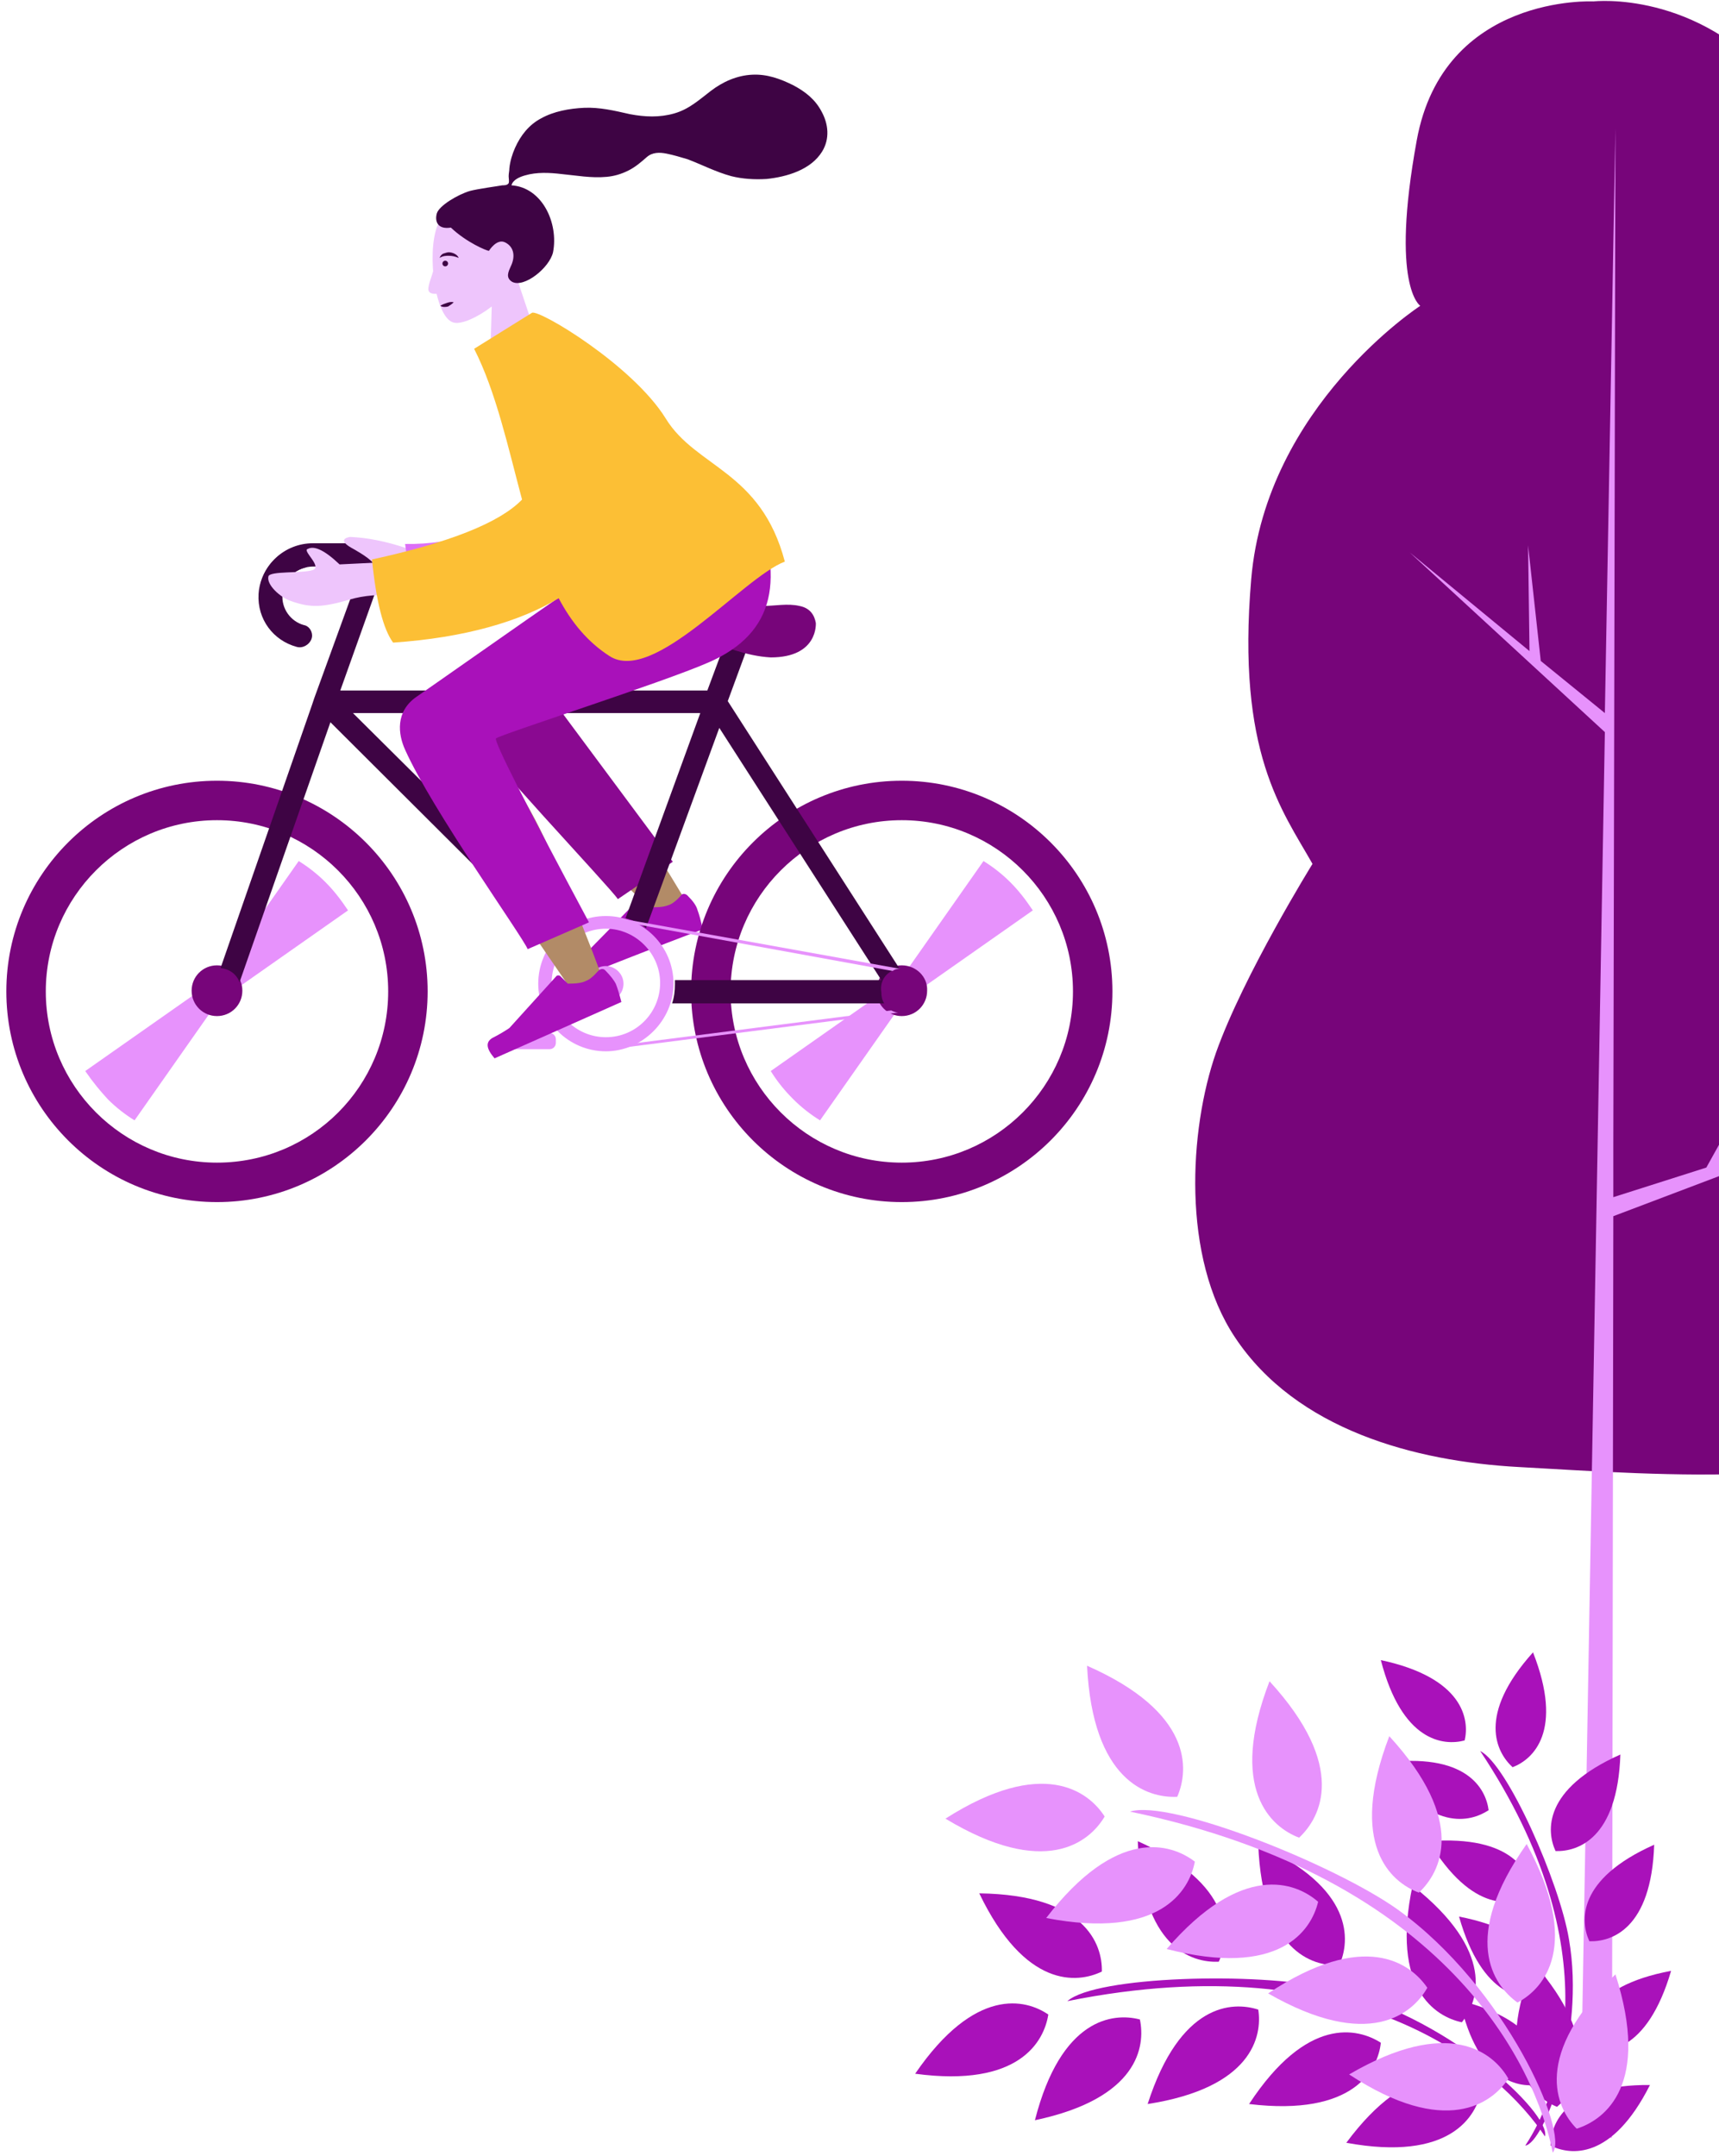 <svg width="244" height="306" viewBox="0 0 244 306" fill="none" xmlns="http://www.w3.org/2000/svg">
<path d="M65.2 96.6C66.6 94.1 70 92 72.9 94.9C74.7 96.7 79.4 102 84.5 108.3C87.5 112 91.7 118.5 97.3 127.8L93.8 130.5C83.8 120.7 76.3 113.1 71.4 107.8" fill="#B28B67"/>
<path d="M87.7 127.6C86.5 125.8 68.5 106.9 64.3 100.7C62.5 98 69.9 89.6 74.4 93.9L95.5 122.3L87.7 127.6Z" fill="#8A0991"/>
<path d="M97.574 127.081C97.278 126.795 96.831 126.768 96.631 127.114C95.958 127.88 95.348 128.336 94.802 128.483C94.205 128.716 93.349 128.799 92.233 128.732L91.134 127.635C90.961 127.535 90.738 127.522 90.688 127.609L83.673 134.759C83.026 135.079 82.28 135.572 81.26 136.138C80.241 136.704 80.324 137.56 81.446 139.016C92.964 134.466 99.065 132.099 99.748 131.916C99.505 130.736 99.249 129.78 99.016 129.184C98.833 128.501 98.377 127.891 97.574 127.081Z" fill="#A911BA"/>
<path d="M46.2 125.2C45 124 43.7 123 42.4 122.2L31.1 138.3L32.2 139.4L33.3 140.5L49.4 129.2C48.4 127.7 47.4 126.4 46.2 125.2Z" fill="#E792FC"/>
<path d="M30.8 110.8C14.3 110.8 0.9 124.2 0.9 140.7C0.9 157.2 14.3 170.6 30.8 170.6C47.3 170.6 60.7 157.2 60.7 140.7C60.7 124.2 47.3 110.8 30.8 110.8ZM30.8 165C17.4 165 6.5 154.1 6.5 140.7C6.5 127.3 17.4 116.4 30.8 116.4C44.2 116.4 55.1 127.3 55.1 140.7C55.1 154.1 44.3 165 30.8 165Z" fill="#77057A"/>
<path d="M15.3 156C16.5 157.2 17.8 158.2 19.1 159L30.4 142.9L29.3 141.8L28.2 140.7L12.1 152C13.2 153.6 14.2 154.8 15.3 156Z" fill="#E792FC"/>
<path d="M30.8 137C28.8 137 27.2 138.6 27.2 140.6C27.2 142.6 28.8 144.2 30.8 144.2C32.8 144.2 34.4 142.6 34.4 140.6C34.4 138.6 32.8 137 30.8 137Z" fill="#77057A"/>
<path d="M143.4 125.2C142.2 124 140.9 123 139.6 122.2L128.3 138.3L129.4 139.4L130.5 140.5L146.6 129.2C145.6 127.7 144.6 126.4 143.4 125.2Z" fill="#E792FC"/>
<path d="M128 110.8C111.5 110.8 98.1 124.2 98.1 140.7C98.1 157.2 111.5 170.6 128 170.6C144.5 170.6 157.9 157.2 157.9 140.7C157.9 124.2 144.5 110.8 128 110.8ZM128 165C114.6 165 103.7 154.1 103.7 140.7C103.7 127.3 114.6 116.4 128 116.4C141.4 116.4 152.3 127.3 152.3 140.7C152.3 154.1 141.4 165 128 165Z" fill="#77057A"/>
<path d="M112.6 156C113.8 157.2 115.1 158.2 116.4 159L127.7 142.9L126.6 141.8L125.5 140.7L109.4 152C110.4 153.6 111.4 154.8 112.6 156Z" fill="#E792FC"/>
<path d="M128 137C126 137 124.4 138.6 124.4 140.6C124.4 142.6 126 144.2 128 144.2C130 144.2 131.6 142.6 131.6 140.6C131.7 138.6 130 137 128 137Z" fill="#77057A"/>
<path d="M127.7 137.5L103.3 99.5L107.2 88.9L104.2 87.8L100.4 98H48.3L54.9 79.5C55.3 78.3 54.5 77.1 53.2 77.1H44.4C40.4 77.1 37 80.2 36.8 84.2C36.6 87.8 39 90.8 42.2 91.7C43.2 92 44.3 91.2 44.3 90.2C44.3 89.5 43.8 88.8 43.1 88.7C41.3 88.2 39.9 86.4 40.1 84.3C40.2 82.1 42.2 80.4 44.5 80.4H51.4L45 98L44.6 99.1L44.3 100L31.3 137.4C32.6 137.5 33.6 138.3 34 139.4L46.9 102.5L78.5 134C79.1 133.1 79.9 132.4 80.8 131.7L50.1 101.2H99.4L88.8 130.3C89.9 130.6 90.8 131 91.7 131.7L102.1 103.3L125.1 139.1H95.8C95.8 139.3 95.8 139.5 95.8 139.7C95.8 140.6 95.7 141.5 95.4 142.4H125.5C125.2 141.9 125.1 141.4 125.1 140.8C124.8 139 126.1 137.6 127.7 137.5Z" fill="#3E0444"/>
<path d="M42.1 91.8C43.1 92.1 44.2 91.3 44.2 90.3C44.2 89.6 43.7 88.9 43 88.8C41.2 88.3 39.8 86.5 40 84.4C40.1 82.4 41.6 80.9 43.5 80.5C43.3 78.8 42.6 78 42 77.6C39.1 78.5 36.9 81.1 36.7 84.3C36.5 87.9 38.8 90.9 42.1 91.8Z" fill="#3E0444"/>
<path d="M109.4 93.3C116.2 93.3 115.8 88.4 115.8 88.4C115.6 87.3 115 86.3 113.5 86C111.8 85.6 110 86 108.2 86C106.2 86 104.2 86 102.2 86H94.5C93.4 86 92.6 86.8 92.6 87.7C92.6 88.5 93.3 89.2 94.2 89.4C96 89.6 97.9 90 99.6 90.7C102.8 91.7 105.8 93.1 109.4 93.3C109.3 93.3 109.4 93.3 109.4 93.3Z" fill="#77057A"/>
<path d="M127.8 137.5L86.7 130.1L86.6 130.5L126.7 137.8C127.1 137.5 127.5 137.5 127.8 137.5Z" fill="#E792FC"/>
<path d="M126.5 143.4L85.9 148.6V149L127.5 143.7C127.2 143.7 126.9 143.6 126.5 143.4Z" fill="#E792FC"/>
<path d="M86 149.2C80.7 149.2 76.4 144.9 76.4 139.6C76.4 134.3 80.7 130 86 130C91.3 130 95.6 134.3 95.6 139.6C95.6 144.8 91.2 149.2 86 149.2ZM86 131.8C81.7 131.8 78.3 135.3 78.3 139.5C78.3 143.8 81.8 147.2 86 147.2C90.3 147.2 93.7 143.7 93.7 139.5C93.7 135.3 90.2 131.8 86 131.8Z" fill="#E792FC"/>
<path d="M86 137.1C84.6 137.1 83.5 138.2 83.5 139.6C83.5 141 84.6 142.1 86 142.1C87.4 142.1 88.5 141 88.5 139.6C88.5 138.2 87.3 137.1 86 137.1Z" fill="#E792FC"/>
<path d="M86 138.9C85.6 138.9 85.3 139.2 85.3 139.6C85.3 140 85.6 140.3 86 140.3C86.4 140.3 86.7 140 86.7 139.6C86.7 139.2 86.4 138.9 86 138.9Z" fill="#E792FC"/>
<path d="M84.634 140.152L74.654 146.994L75.389 148.067L85.369 141.224L84.634 140.152Z" fill="#E792FC"/>
<path d="M78 146.6H72.8C72.3 146.6 71.9 147 71.9 147.5V148C71.9 148.5 72.3 148.9 72.8 148.9H78C78.5 148.9 78.9 148.5 78.9 148V147.5C78.9 147 78.5 146.6 78 146.6Z" fill="#E792FC"/>
<path d="M71.2 108C72.5 110.1 73.9 112.6 75.3 115.1C78.8 121.3 84.4 135.5 85.8 139.7C86.7 142.3 83 143.3 81.8 141.5C80.6 139.7 60.3 110.6 57.3 103.8C56.3 101.5 59.8 97.6 63.1 98" fill="#B28B67"/>
<path d="M85.9 137.7C85.6 137.4 85.2 137.5 84.9 137.8C84.2 138.6 83.7 139 83.2 139.2C82.6 139.5 81.8 139.6 80.6 139.6L79.5 138.5C79.4 138.4 79.1 138.4 79 138.5L72.3 145.9C71.7 146.3 70.9 146.8 69.9 147.3C68.9 147.9 69 148.8 70.2 150.2C81.5 145.2 87.5 142.5 88.2 142.2C87.9 141 87.6 140.1 87.4 139.6C87.2 139.2 86.7 138.5 85.9 137.7Z" fill="#A911BA"/>
<path d="M59.1 98.9C65.9 94.2 84.2 81.2 87.9 79.1L106.8 70.7C111.4 82 110.2 89.8 100.6 94C94 96.9 70.8 104.3 70.4 104.8C70.1 105.2 74.5 113.9 83.6 130.9L74.9 134.7C74.1 132.8 61.3 114.9 57.5 106.4C56.5 104.2 56.1 101 59.1 98.9Z" fill="#A911BA"/>
<path d="M77.8 52.7L69.5 53.6L69.8 43.5C67.7 45.1 65.6 46 64.5 45.8C61.8 45.4 60.5 36 62.1 32C63.7 28 73.8 25.3 75.2 32.6C75.7 35.2 74.8 37.6 73.4 39.6L77.8 52.7Z" fill="#EEC5FC"/>
<path d="M62 30.3C61.7 31.4 62.1 32.6 64 32.3C66.2 34.4 69.1 35.6 69.4 35.6C69.4 35.6 70.5 33.8 71.7 34.4C73.1 35.1 73.1 36.6 72.5 37.8C72.2 38.5 71.7 39.4 72.7 40C74.4 40.9 78 38 78.5 35.8C79.3 31.7 77 26.6 72.6 26.3C72.8 25.5 73.8 25.1 74.5 24.9C76.2 24.4 78 24.5 79.7 24.7C81.8 24.9 83.9 25.3 86.1 25.1C87.2 25 88.2 24.7 89.2 24.2C90.2 23.7 91 23 91.8 22.3C92.6 21.6 93.6 21.6 94.6 21.8C95.6 22 96.6 22.3 97.6 22.6C99.7 23.4 101.6 24.4 103.8 25C105.4 25.4 107.1 25.5 108.8 25.4C111.7 25.1 115.1 24.1 116.7 21.5C117.8 19.7 117.6 17.6 116.6 15.8C115.7 14.1 114.3 13 112.6 12.1C110.8 11.2 108.9 10.5 106.8 10.6C104.6 10.7 102.6 11.6 100.9 12.9C99.2 14.2 97.8 15.5 95.7 16.1C93.6 16.7 91.5 16.6 89.4 16.2C87.2 15.7 85.1 15.2 82.9 15.3C80.8 15.4 78.6 15.8 76.8 16.8C75.1 17.7 73.9 19.2 73.1 21C72.7 21.9 72.4 22.9 72.3 23.9C72.3 24.3 72.2 24.6 72.2 25C72.2 25.3 72.3 25.7 72.2 26C72 26.3 71.6 26.3 71.3 26.3C70.8 26.4 67.8 26.8 66.7 27.1C65 27.6 62.3 29.2 62 30.3Z" fill="#3E0444"/>
<path d="M61.6 37.6C61.6 38.8 60.8 40 60.8 41.1C60.9 41.8 61.7 41.7 62.4 41.7" fill="#EEC5FC"/>
<path d="M62.4 36.6C62.5 36.3 62.7 36.1 62.9 36C63.2 35.9 63.5 35.8 63.7 35.8C64 35.8 64.3 35.9 64.5 36C64.7 36.1 65 36.3 65.1 36.6C64.6 36.4 64.2 36.3 63.7 36.3C63.3 36.3 62.9 36.3 62.4 36.6Z" fill="#3E0444"/>
<path d="M62.5 43.4C62.8 43.2 63.1 43.1 63.4 43C63.7 42.9 64 42.8 64.4 42.9C64.1 43.2 63.9 43.3 63.6 43.5C63.2 43.6 62.8 43.6 62.5 43.4Z" fill="#3E0444"/>
<path d="M63.2 37.8C63.421 37.8 63.6 37.621 63.6 37.4C63.6 37.179 63.421 37 63.2 37C62.979 37 62.8 37.179 62.8 37.4C62.8 37.621 62.979 37.8 63.2 37.8Z" fill="#3E0444"/>
<path d="M70.2 83.5L58.5 81.3C53.9 82.7 51.6 83 51.6 82.3C51.6 81.2 53.1 81.2 53.2 80.5C53.3 79.8 51.6 78.7 49.8 77.7C48.1 76.7 49 76.3 49.7 76.2C52.1 76.3 54.7 76.8 57.7 77.8L71.5 77.1L70.2 83.5Z" fill="#EEC5FC"/>
<path d="M56.8 84.5C54 84.3 51.6 84.5 49.6 85.1C45.8 86.2 44.1 86.3 41.3 85.3C39.8 84.8 37.8 83 38.1 81.8C38.3 81 42.9 81.4 44.4 80.9C45.8 80.4 42.8 78.1 43.7 77.9C44.6 77.4 46.1 78.1 48.2 80.1L54.3 79.8L56.8 84.5Z" fill="#EEC5FC"/>
<path d="M75 81.2C70.7 84 64 84.2 58.3 82.9L57.5 77.2C64.6 77.3 69.9 75.1 73.5 72.9C77.5 73.8 78.3 79 75 81.2Z" fill="#DD6FF7"/>
<path d="M67.3 49.5L75.5 44.4C76.4 43.8 89.8 51.8 94.5 59.4C98.8 66.4 108 66.8 111.4 79.7C105.4 82 92.8 97.2 86.5 93.1C83.4 91.1 81.1 88.3 79.3 84.9C73.8 88.2 66 90.5 55.8 91.2C54.4 89.3 53.4 85.4 52.8 79.4C63.8 77 70.9 74.2 74.1 70.9C72.1 63.4 70.4 55.6 67.3 49.5Z" fill="#FCBF35"/>
<path d="M288.7 146.1C288.3 145.7 288 145.3 287.6 144.9C282.6 139.4 271 131 272 123.3C272.9 116.3 277.7 108.9 279.2 101.7C282.3 87 281.2 70.3 269.3 59.7C266 56.7 261.2 54.3 258.8 50.4C256.2 46.3 257.7 44.1 258.4 39.6C259.8 30.2 258.6 19.7 252.4 12.2C240.9 -1.5 226.2 0.2 226.2 0.2C226.2 0.2 204.9 -0.9 201.1 19.9C197.3 40.7 201.6 43.4 201.6 43.4C201.6 43.4 179.7 57.6 177.6 82.2C175.5 106.8 182 115 186.3 122.6C186.3 122.6 176.5 138.4 172.6 149.4C168.8 160.3 167.7 178.4 175.3 189.8C184 202.9 200.8 207.4 215.6 208.2C237.1 209.4 262.7 211.5 282.7 201.8C294.5 196.1 304.2 183.9 302.9 170.8C301.8 161.2 295.2 153.3 288.7 146.1Z" fill="#77057A"/>
<path d="M274.4 155.4L244.3 165L252.1 147.9L242.2 165.7L229 169.9V162.4L229.3 18.2L227.8 101.2L218.7 93.8L216.9 77.4L217.1 92.4L200.1 78.4L227.8 103.9L224.3 302.8L228.8 303.4L229 172.6L274.4 155.4Z" fill="#E792FC"/>
<path fill-rule="evenodd" clip-rule="evenodd" d="M151.5 284C192.8 275.7 213 293.7 219.3 303.2C220.2 300 205.4 285.8 188.3 282.1C178.6 279.9 155.6 280.4 151.5 284Z" fill="#A911BA"/>
<path fill-rule="evenodd" clip-rule="evenodd" d="M148.8 285.9C145.6 283.7 138.4 281.9 129.9 294.3C144.7 296.3 148.2 289.7 148.8 285.9Z" fill="#A911BA"/>
<path fill-rule="evenodd" clip-rule="evenodd" d="M156.4 279.8C156.5 275.9 154 268.9 139 268.7C145.5 282.2 152.9 281.5 156.4 279.8Z" fill="#A911BA"/>
<path fill-rule="evenodd" clip-rule="evenodd" d="M161.8 286.6C158 285.6 150.6 286.4 146.9 300.9C161.6 297.8 162.6 290.4 161.8 286.6Z" fill="#A911BA"/>
<path fill-rule="evenodd" clip-rule="evenodd" d="M173 278.4C174.6 274.9 175.1 267.4 161.5 261.3C162.1 276.3 169.1 278.6 173 278.4Z" fill="#A911BA"/>
<path fill-rule="evenodd" clip-rule="evenodd" d="M178.6 285.2C174.9 284 167.5 284.3 162.9 298.6C177.7 296.3 179.2 289 178.6 285.2Z" fill="#A911BA"/>
<path fill-rule="evenodd" clip-rule="evenodd" d="M190.1 278.9C191.7 275.4 192.2 267.9 178.6 261.8C179.2 276.8 186.2 279.1 190.1 278.9Z" fill="#A911BA"/>
<path fill-rule="evenodd" clip-rule="evenodd" d="M196 289.9C192.7 287.8 185.5 286.1 177.3 298.6C192.2 300.4 195.6 293.7 196 289.9Z" fill="#A911BA"/>
<path fill-rule="evenodd" clip-rule="evenodd" d="M207.5 287C209.9 284 212.3 276.9 200.5 267.6C197.4 282.2 203.7 286.2 207.5 287Z" fill="#A911BA"/>
<path fill-rule="evenodd" clip-rule="evenodd" d="M210.3 296.5C207.2 294.2 200 292.1 191.1 304.1C205.8 306.8 209.6 300.4 210.3 296.5Z" fill="#A911BA"/>
<path fill-rule="evenodd" clip-rule="evenodd" d="M221 299C224 296.5 227.6 289.9 217.7 278.6C212 292.5 217.4 297.5 221 299Z" fill="#A911BA"/>
<path fill-rule="evenodd" clip-rule="evenodd" d="M210.1 248.5C228.8 276.6 221.5 297 216.5 304.5C219.1 304.2 225.1 288.9 222.7 275.2C221.4 267.3 214 250.4 210.1 248.5Z" fill="#A911BA"/>
<path fill-rule="evenodd" clip-rule="evenodd" d="M207.9 247C208.6 244 207.7 238.1 196 235.6C199 247.2 204.9 247.8 207.9 247Z" fill="#A911BA"/>
<path fill-rule="evenodd" clip-rule="evenodd" d="M214.7 250.8C217.6 249.7 222 245.7 217.6 234.5C209.6 243.4 212.4 248.7 214.7 250.8Z" fill="#A911BA"/>
<path fill-rule="evenodd" clip-rule="evenodd" d="M211.3 256.9C210.9 253.8 208.1 248.6 196.2 250.2C203 260.1 208.7 258.6 211.3 256.9Z" fill="#A911BA"/>
<path fill-rule="evenodd" clip-rule="evenodd" d="M220.8 262.7C223.9 262.8 229.6 261 230 249C219 253.9 219.5 259.9 220.8 262.7Z" fill="#A911BA"/>
<path fill-rule="evenodd" clip-rule="evenodd" d="M217.5 268.9C217.3 265.8 214.8 260.4 202.8 261.3C209 271.6 214.8 270.5 217.5 268.9Z" fill="#A911BA"/>
<path fill-rule="evenodd" clip-rule="evenodd" d="M225.6 275.5C228.7 275.6 234.4 273.8 234.8 261.8C223.8 266.7 224.3 272.7 225.6 275.5Z" fill="#A911BA"/>
<path fill-rule="evenodd" clip-rule="evenodd" d="M219.3 283.2C219.9 280.1 218.9 274.3 207.1 272C210.4 283.6 216.3 284.1 219.3 283.2Z" fill="#A911BA"/>
<path fill-rule="evenodd" clip-rule="evenodd" d="M224.9 290.8C227.9 291.7 233.8 291.3 237.2 279.7C225.4 281.9 224.4 287.8 224.9 290.8Z" fill="#A911BA"/>
<path fill-rule="evenodd" clip-rule="evenodd" d="M218.7 295.8C219.5 292.8 218.9 286.9 207.2 283.9C209.8 295.6 215.7 296.4 218.7 295.8Z" fill="#A911BA"/>
<path fill-rule="evenodd" clip-rule="evenodd" d="M220.1 304.5C222.9 305.9 228.8 306.6 234.2 295.9C222.2 295.8 220.1 301.4 220.1 304.5Z" fill="#A911BA"/>
<path fill-rule="evenodd" clip-rule="evenodd" d="M160.4 257.1C205.5 266.5 218 293.3 220.4 305.5C222.7 302.7 213.8 282.1 198.4 271C189.4 264.6 166.1 255.3 160.4 257.1Z" fill="#E792FC"/>
<path fill-rule="evenodd" clip-rule="evenodd" d="M156.8 257.8C154.5 254.2 148 249.3 134.2 258.1C148.3 266.6 154.6 261.5 156.8 257.8Z" fill="#E792FC"/>
<path fill-rule="evenodd" clip-rule="evenodd" d="M167.1 255C168.8 251.1 169.3 243 154.3 236.4C155.1 252.7 162.8 255.2 167.1 255Z" fill="#E792FC"/>
<path fill-rule="evenodd" clip-rule="evenodd" d="M169.6 264.2C166.2 261.6 158.5 259.2 148.5 272.2C164.6 275.3 168.8 268.4 169.6 264.2Z" fill="#E792FC"/>
<path fill-rule="evenodd" clip-rule="evenodd" d="M184.4 260.8C187.5 257.9 191.3 250.7 180.2 238.6C174.3 253.9 180.4 259.3 184.4 260.8Z" fill="#E792FC"/>
<path fill-rule="evenodd" clip-rule="evenodd" d="M187.1 269.9C183.9 267.1 176.3 264.2 165.6 276.6C181.5 280.7 186.1 274.1 187.1 269.9Z" fill="#E792FC"/>
<path fill-rule="evenodd" clip-rule="evenodd" d="M201.4 268.6C204.5 265.7 208.3 258.5 197.2 246.4C191.3 261.8 197.4 267.1 201.4 268.6Z" fill="#E792FC"/>
<path fill-rule="evenodd" clip-rule="evenodd" d="M202.6 282.1C200.2 278.6 193.7 273.8 180 282.9C194.3 291.1 200.5 285.8 202.6 282.1Z" fill="#E792FC"/>
<path fill-rule="evenodd" clip-rule="evenodd" d="M215.4 284.2C219.2 282.2 224.5 276.1 216.7 261.7C207.3 275 211.9 281.7 215.4 284.2Z" fill="#E792FC"/>
<path fill-rule="evenodd" clip-rule="evenodd" d="M214.1 295C212 291.3 205.7 286.1 191.5 294.4C205.2 303.4 211.8 298.5 214.1 295Z" fill="#E792FC"/>
<path fill-rule="evenodd" clip-rule="evenodd" d="M223.8 302.1C227.9 300.8 234.3 295.8 229.3 280.2C217.5 291.6 220.8 299.1 223.8 302.1Z" fill="#E792FC"/>
</svg>
